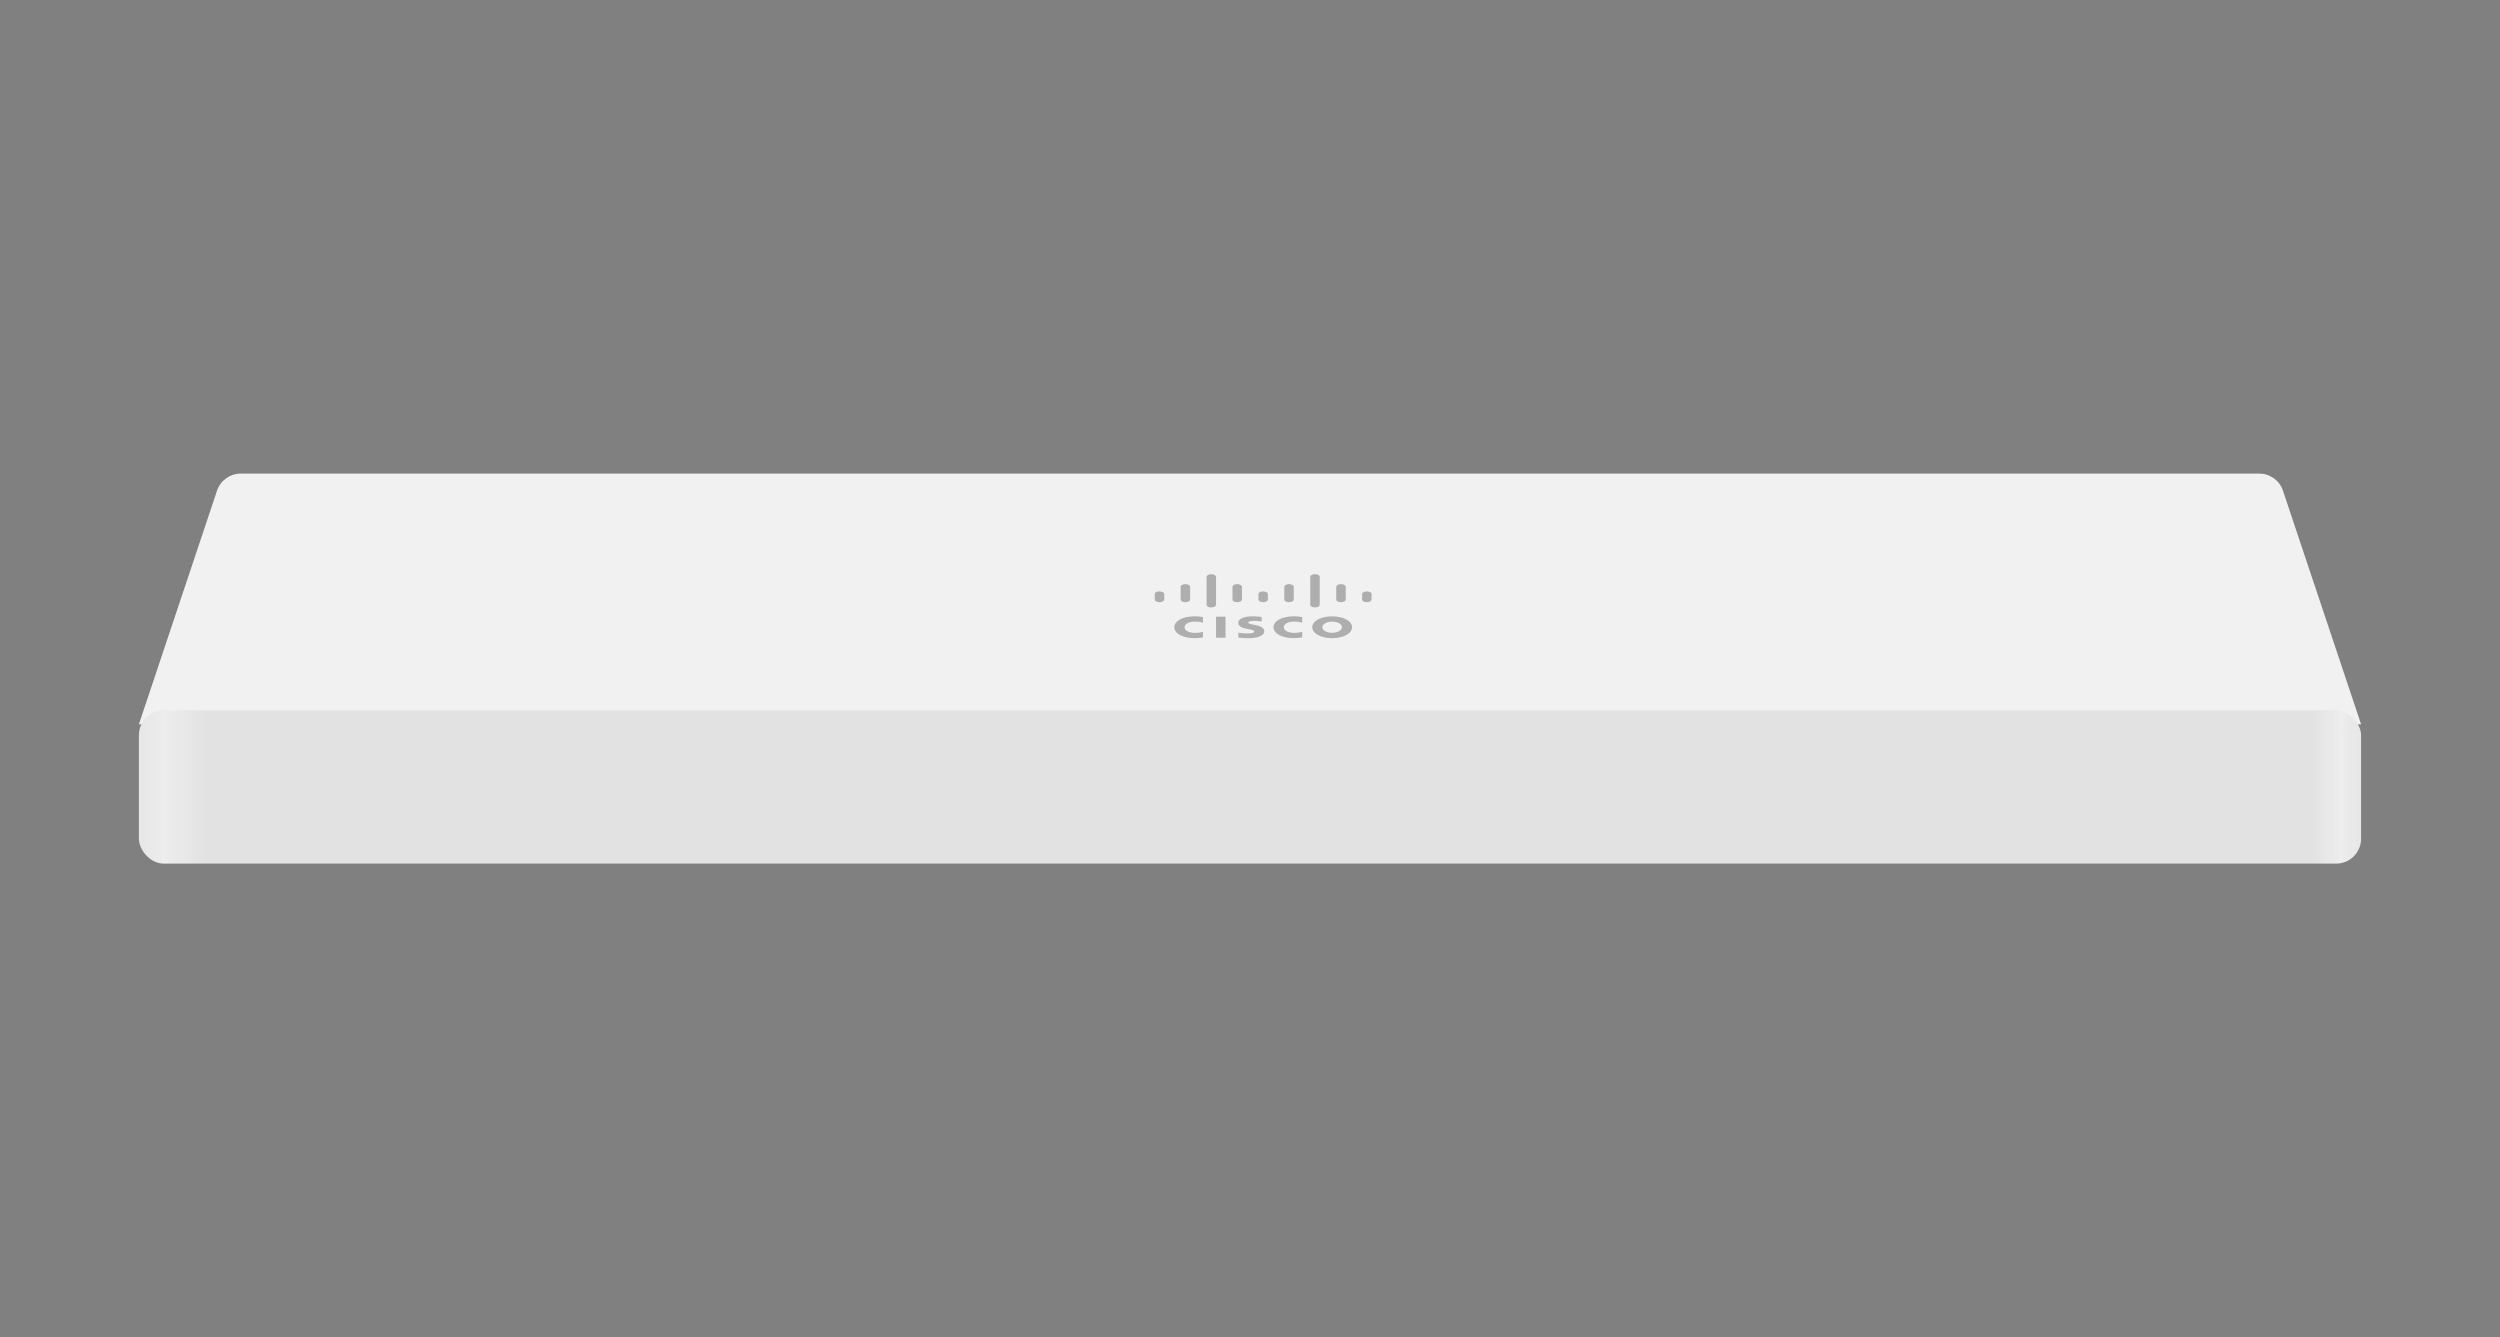 <svg width="172" height="92" viewBox="0 0 172 92" fill="none" xmlns="http://www.w3.org/2000/svg">
<rect x="0" y="0" width="172" height="92" fill="#808080" stroke="none"/>
<g clip-path="url(#clip0_30148_6683)">
<path fill-rule="evenodd" clip-rule="evenodd" d="M14.932 33.756C15.166 33.056 15.822 32.584 16.56 32.584H155.438C156.176 32.584 156.832 33.056 157.066 33.756L162.444 49.834H9.555L14.932 33.756Z" fill="#F1F1F1"/>
<path fill-rule="evenodd" clip-rule="evenodd" d="M83.663 43.878H84.316V42.426H83.663V43.878ZM89.591 42.843C89.568 42.839 89.356 42.764 89.041 42.764C88.617 42.764 88.326 42.931 88.326 43.156C88.326 43.371 88.609 43.543 89.041 43.543C89.348 43.543 89.568 43.473 89.591 43.464V43.851C89.513 43.869 89.285 43.904 88.994 43.904C88.263 43.904 87.618 43.618 87.618 43.156C87.618 42.72 88.2 42.403 88.994 42.403C89.3 42.403 89.528 42.443 89.591 42.456V42.843ZM82.764 42.843C82.74 42.839 82.528 42.764 82.214 42.764C81.789 42.764 81.499 42.931 81.499 43.156C81.499 43.371 81.781 43.543 82.214 43.543C82.52 43.543 82.74 43.473 82.764 43.464V43.851C82.685 43.869 82.465 43.904 82.174 43.904C81.436 43.904 80.791 43.618 80.791 43.156C80.791 42.72 81.373 42.403 82.174 42.403C82.481 42.403 82.709 42.443 82.764 42.456V42.843ZM91.65 42.77C91.264 42.77 90.974 42.946 90.974 43.153C90.974 43.364 91.264 43.536 91.65 43.536C92.043 43.536 92.326 43.364 92.326 43.153C92.326 42.946 92.043 42.77 91.65 42.77M93.025 43.153C93.025 43.566 92.451 43.905 91.649 43.905C90.855 43.905 90.282 43.566 90.282 43.153C90.282 42.739 90.855 42.405 91.649 42.405C92.451 42.405 93.025 42.739 93.025 43.153M86.802 42.757C86.794 42.757 86.519 42.713 86.291 42.713C86.023 42.713 85.882 42.762 85.882 42.832C85.882 42.92 86.079 42.951 86.189 42.968L86.362 43.004C86.794 43.078 86.982 43.241 86.982 43.417C86.982 43.782 86.416 43.906 85.913 43.906C85.56 43.906 85.237 43.866 85.198 43.862V43.532C85.261 43.541 85.536 43.584 85.819 43.584C86.149 43.584 86.299 43.532 86.299 43.448C86.299 43.378 86.165 43.334 86 43.307C85.968 43.298 85.906 43.29 85.866 43.281C85.497 43.215 85.19 43.096 85.19 42.854C85.19 42.586 85.56 42.401 86.165 42.401C86.479 42.401 86.778 42.445 86.802 42.449V42.757ZM80.1 40.869C80.1 40.767 79.942 40.688 79.769 40.688C79.589 40.688 79.447 40.767 79.447 40.869V41.247C79.447 41.348 79.589 41.432 79.769 41.432C79.942 41.432 80.1 41.348 80.1 41.247V40.869ZM81.88 40.369C81.88 40.272 81.731 40.188 81.55 40.188C81.377 40.188 81.228 40.272 81.228 40.369V41.249C81.228 41.35 81.377 41.433 81.55 41.433C81.731 41.433 81.88 41.35 81.88 41.249V40.369ZM83.664 39.685C83.664 39.584 83.515 39.504 83.334 39.504C83.161 39.504 83.012 39.584 83.012 39.685V41.612C83.012 41.709 83.161 41.792 83.334 41.792C83.515 41.792 83.664 41.709 83.664 41.612V39.685ZM85.447 40.369C85.447 40.272 85.297 40.188 85.124 40.188C84.944 40.188 84.794 40.272 84.794 40.369V41.249C84.794 41.35 84.944 41.433 85.124 41.433C85.297 41.433 85.447 41.35 85.447 41.249V40.369ZM87.231 40.869C87.231 40.768 87.082 40.689 86.901 40.689C86.728 40.689 86.579 40.768 86.579 40.869V41.247C86.579 41.349 86.728 41.432 86.901 41.432C87.082 41.432 87.231 41.349 87.231 41.247V40.869ZM89.011 40.369C89.011 40.272 88.862 40.188 88.681 40.188C88.508 40.188 88.359 40.272 88.359 40.369V41.249C88.359 41.35 88.508 41.433 88.681 41.433C88.862 41.433 89.011 41.35 89.011 41.249V40.369ZM90.797 39.685C90.797 39.584 90.656 39.504 90.475 39.504C90.294 39.504 90.145 39.584 90.145 39.685V41.612C90.145 41.709 90.294 41.792 90.475 41.792C90.656 41.792 90.797 41.709 90.797 41.612V39.685ZM92.585 40.368C92.585 40.272 92.436 40.188 92.255 40.188C92.074 40.188 91.933 40.272 91.933 40.368V41.248C91.933 41.349 92.074 41.433 92.255 41.433C92.436 41.433 92.585 41.349 92.585 41.248V40.368ZM94.366 40.869C94.366 40.768 94.216 40.689 94.044 40.689C93.863 40.689 93.713 40.768 93.713 40.869V41.247C93.713 41.349 93.863 41.432 94.044 41.432C94.216 41.432 94.366 41.349 94.366 41.247V40.869Z" fill="#AEAEAE"/>
<rect x="9.555" y="48.875" width="152.889" height="10.542" rx="1.717" fill="url(#paint0_linear_30148_6683)"/>
<rect x="9.555" y="48.875" width="152.889" height="10.542" rx="1.717" fill="black" fill-opacity="0.04"/>
</g>
<defs>
<linearGradient id="paint0_linear_30148_6683" x1="9.555" y1="64.688" x2="162.444" y2="64.688" gradientUnits="userSpaceOnUse">
<stop stop-color="#EFEFEF"/>
<stop offset="0.011" stop-color="#F7F7F7"/>
<stop offset="0.03" stop-color="#ECEBEB"/>
<stop offset="0.978" stop-color="#ECEBEB"/>
<stop offset="0.991" stop-color="#F7F7F7"/>
<stop offset="1" stop-color="#EFEFEF"/>
</linearGradient>
<clipPath id="clip0_30148_6683">
<rect width="172" height="92" fill="white"/>
</clipPath>
</defs>
</svg>
